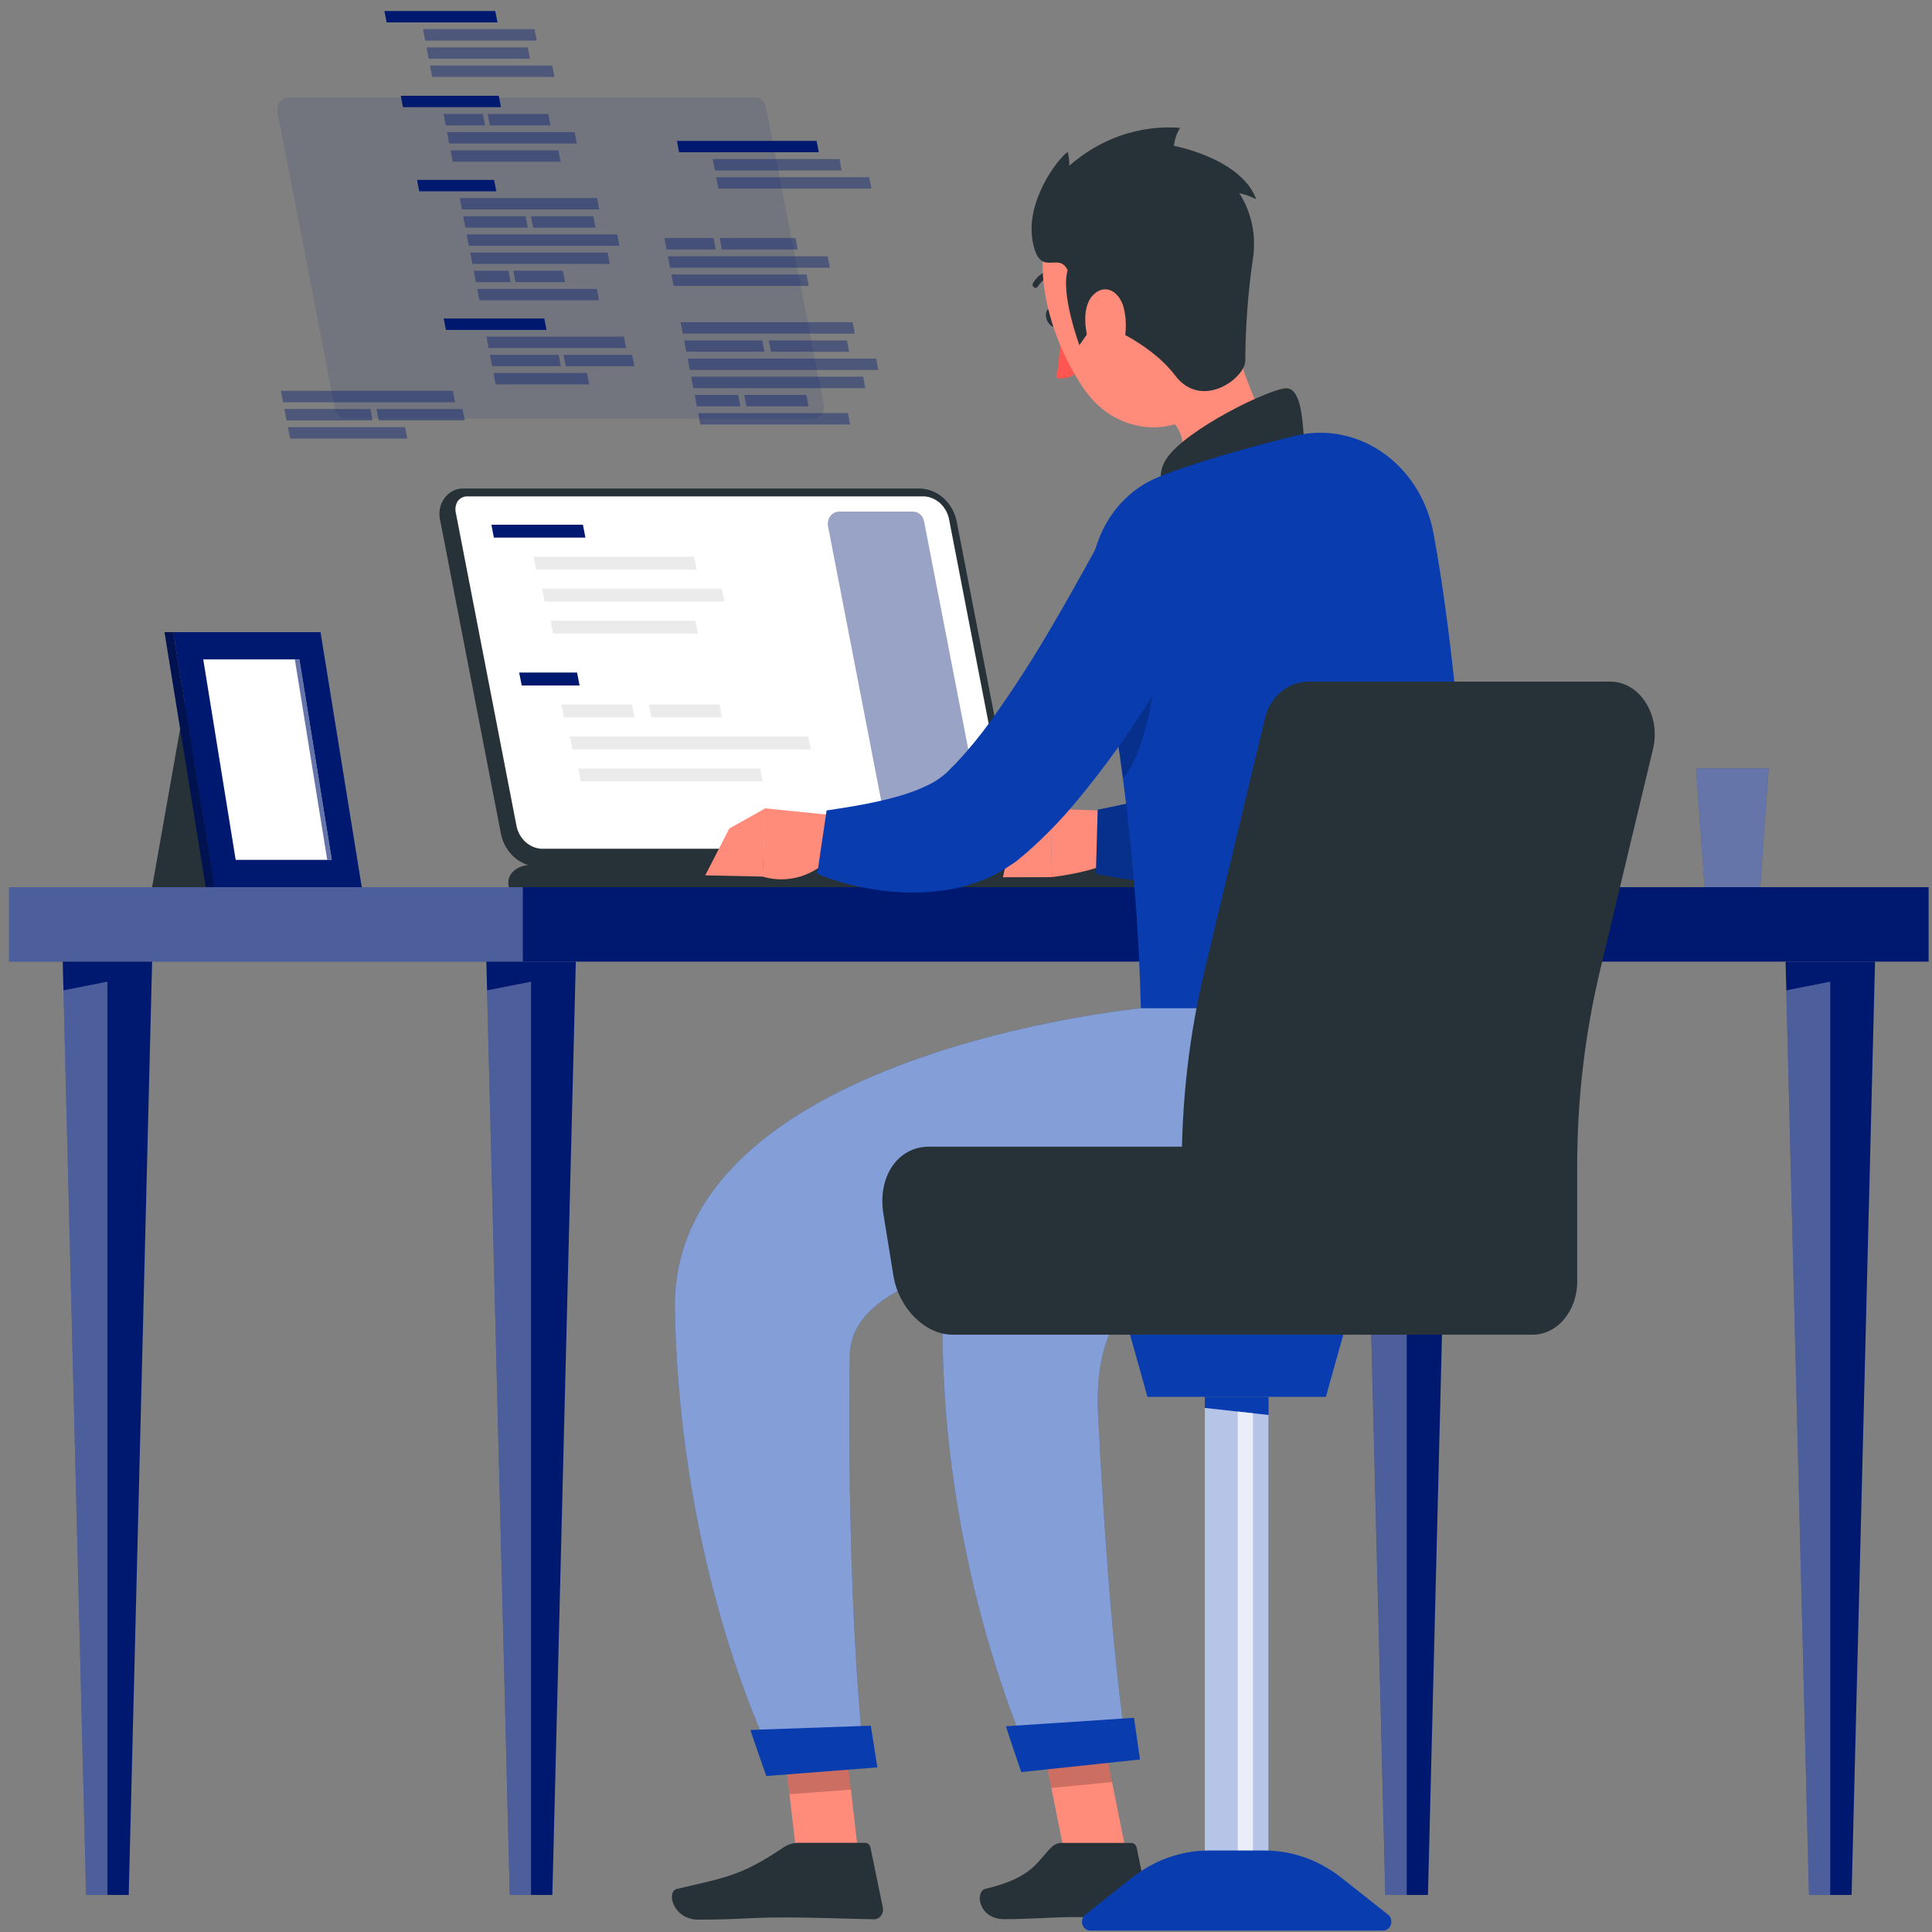 <svg width="155" height="155" viewBox="0 0 155 155" fill="none" xmlns="http://www.w3.org/2000/svg">
<rect x="0" y="0" width="155" height="155" fill="#808080" stroke="none"/>
<rect x="0.729" y="71.175" width="154" height="5.974" fill="#001970"/>
<rect opacity="0.3" x="0.729" y="71.175" width="41.216" height="5.974" fill="white"/>
<path d="M42.605 77.15H39.02L40.896 152.027H42.605H44.314L46.195 77.15H42.605V77.15Z" fill="#001970"/>
<path opacity="0.3" d="M40.896 152.028H42.605V78.757L39.078 79.453L40.896 152.028V152.028Z" fill="white"/>
<path d="M8.619 77.15H5.033L6.91 152.027H8.619H10.327L12.204 77.15H8.619V77.15Z" fill="#001970"/>
<path opacity="0.3" d="M6.91 152.028H8.619V78.757L5.088 79.453L6.91 152.028V152.028Z" fill="white"/>
<path d="M146.839 77.15H143.254L145.13 152.027H146.839H148.548L150.429 77.15H146.839V77.15Z" fill="#001970"/>
<path opacity="0.3" d="M145.128 152.028H146.837V78.757L143.311 79.453L145.128 152.028V152.028Z" fill="white"/>
<path d="M112.853 77.15H109.268L111.144 152.027H112.853H114.562L116.438 77.15H112.853V77.15Z" fill="#001970"/>
<path opacity="0.3" d="M111.148 152.028H112.857V78.757L109.33 79.453L111.148 152.028V152.028Z" fill="white"/>
<path d="M73.828 39.191H37.212C36.609 39.166 36.032 39.453 35.658 39.965C35.284 40.477 35.159 41.151 35.322 41.779L40.199 66.946C40.522 68.409 41.702 69.463 43.091 69.529H79.734C80.335 69.554 80.912 69.267 81.286 68.757C81.659 68.246 81.785 67.573 81.624 66.946L76.742 41.779C76.419 40.306 75.227 39.248 73.828 39.191V39.191Z" fill="#263238"/>
<path d="M43.41 68.093C42.473 68.024 41.683 67.312 41.451 66.328L36.574 41.161C36.49 40.824 36.551 40.464 36.742 40.181C36.94 39.94 37.228 39.808 37.526 39.824H74.169C75.106 39.892 75.896 40.604 76.127 41.588L81.004 66.755C81.089 67.092 81.027 67.453 80.836 67.735C80.64 67.978 80.351 68.11 80.052 68.093H43.41Z" fill="white"/>
<path opacity="0.4" d="M71.053 66.079L66.43 42.215C66.377 41.929 66.445 41.633 66.615 41.407C66.785 41.18 67.039 41.047 67.309 41.044H73.256C73.68 41.048 74.046 41.37 74.135 41.819L78.759 65.662C78.811 65.948 78.743 66.245 78.573 66.471C78.403 66.697 78.149 66.83 77.879 66.833H71.932C71.513 66.832 71.149 66.52 71.053 66.079V66.079Z" fill="#001970"/>
<path d="M39.623 43.132L39.424 42.098H46.767L46.966 43.132H39.623V43.132Z" fill="#001970"/>
<path d="M43.014 45.7L42.815 44.666H55.683L55.887 45.7H43.014V45.7Z" fill="#EBEBEB"/>
<path d="M43.692 48.263L43.488 47.229H57.916L58.115 48.263H43.692V48.263Z" fill="#EBEBEB"/>
<path d="M44.371 50.831L44.172 49.797H55.785L55.989 50.831H44.371V50.831Z" fill="#EBEBEB"/>
<path d="M41.856 54.992L41.652 53.958H46.298L46.498 54.992H41.856V54.992Z" fill="#001970"/>
<path d="M45.244 57.556L45.045 56.522H50.702L50.906 57.556H45.244V57.556Z" fill="#EBEBEB"/>
<path d="M52.263 57.556L52.059 56.522H57.72L57.919 57.556H52.263V57.556Z" fill="#EBEBEB"/>
<path d="M45.924 60.124L45.725 59.09H64.853L65.052 60.124H45.924V60.124Z" fill="#EBEBEB"/>
<path d="M46.6 62.687L46.4 61.653H60.987L61.186 62.687H46.6V62.687Z" fill="#EBEBEB"/>
<path d="M90.932 69.377H42.721C41.407 69.377 40.555 70.185 40.831 71.175H93.824C93.552 70.185 92.246 69.377 90.932 69.377Z" fill="#263238"/>
<path opacity="0.1" d="M26.881 32.83L22.253 8.982C22.202 8.696 22.27 8.401 22.44 8.176C22.61 7.951 22.863 7.819 23.132 7.815H60.573C60.996 7.818 61.361 8.138 61.452 8.585L66.08 32.413C66.133 32.699 66.065 32.996 65.895 33.222C65.725 33.449 65.47 33.582 65.201 33.585H27.76C27.341 33.583 26.977 33.271 26.881 32.83Z" fill="#001970"/>
<path d="M40.191 8.599H32.331L32.154 7.683H40.014L40.191 8.599V8.599Z" fill="#001970"/>
<path opacity="0.4" d="M38.914 10.06H35.759L35.582 9.143H38.737L38.914 10.06V10.06Z" fill="#001970"/>
<path opacity="0.4" d="M44.161 10.06H39.302L39.125 9.143H43.984L44.161 10.06V10.06Z" fill="#001970"/>
<path opacity="0.4" d="M46.279 11.515H36.04L35.863 10.599H46.107L46.279 11.515V11.515Z" fill="#001970"/>
<path opacity="0.4" d="M44.979 12.976H36.321L36.145 12.059H44.802L44.979 12.976V12.976Z" fill="#001970"/>
<path opacity="0.4" d="M50.721 28.468H45.209L45.386 29.38H50.898L50.721 28.468V28.468Z" fill="#001970"/>
<path d="M43.847 26.468H35.774L35.598 25.552H43.67L43.847 26.468V26.468Z" fill="#001970"/>
<path opacity="0.4" d="M47.096 29.924H39.59L39.767 30.84H47.273L47.096 29.924V29.924Z" fill="#001970"/>
<path opacity="0.4" d="M44.819 28.468H39.307L39.483 29.38H44.995L44.819 28.468V28.468Z" fill="#001970"/>
<path opacity="0.4" d="M50.051 27.007H39.027L39.204 27.924H50.228L50.051 27.007V27.007Z" fill="#001970"/>
<path d="M39.912 1.797H31.019L30.842 0.885H39.735L39.912 1.797V1.797Z" fill="#001970"/>
<path opacity="0.4" d="M44.309 5.257H34.5L34.677 6.173H44.481L44.309 5.257V5.257Z" fill="#001970"/>
<path opacity="0.4" d="M42.344 3.801H34.217L34.394 4.713H42.521L42.344 3.801V3.801Z" fill="#001970"/>
<path opacity="0.4" d="M42.883 2.341H33.935L34.112 3.257H43.06L42.883 2.341V2.341Z" fill="#001970"/>
<path d="M39.816 15.348H33.634L33.457 14.432H39.64L39.816 15.348V15.348Z" fill="#001970"/>
<path opacity="0.4" d="M49.521 18.803H37.441L37.618 19.72H49.693L49.521 18.803V18.803Z" fill="#001970"/>
<path opacity="0.4" d="M42.166 17.348H37.162L37.339 18.264H42.343L42.166 17.348V17.348Z" fill="#001970"/>
<path opacity="0.4" d="M47.596 17.348H42.592L42.769 18.264H47.773L47.596 17.348V17.348Z" fill="#001970"/>
<path opacity="0.4" d="M47.904 15.887H36.881L37.058 16.804H48.077L47.904 15.887V15.887Z" fill="#001970"/>
<path opacity="0.4" d="M47.881 23.18H38.285L38.462 24.091H48.058L47.881 23.18V23.18Z" fill="#001970"/>
<path opacity="0.4" d="M40.798 21.72H38.006L38.183 22.636H40.97L40.798 21.72V21.72Z" fill="#001970"/>
<path opacity="0.4" d="M45.16 21.72H41.176L41.353 22.636H45.337L45.16 21.72V21.72Z" fill="#001970"/>
<path opacity="0.4" d="M48.748 20.263H37.725L37.901 21.175H48.925L48.748 20.263V20.263Z" fill="#001970"/>
<path opacity="0.4" d="M57.428 20.018H53.48L53.303 19.102H57.255L57.428 20.018V20.018Z" fill="#001970"/>
<path opacity="0.4" d="M63.998 20.018H57.915L57.738 19.102H63.821L63.998 20.018V20.018Z" fill="#001970"/>
<path opacity="0.4" d="M66.582 21.479H53.759L53.582 20.563H66.405L66.582 21.479V21.479Z" fill="#001970"/>
<path opacity="0.4" d="M64.88 22.935H54.042L53.865 22.018H64.703L64.88 22.935V22.935Z" fill="#001970"/>
<path opacity="0.4" d="M69.734 14.22H57.455L57.632 15.132H69.911L69.734 14.22V14.22Z" fill="#001970"/>
<path opacity="0.4" d="M67.35 12.76H57.174L57.351 13.677H67.522L67.35 12.76V12.76Z" fill="#001970"/>
<path d="M65.513 11.305H54.309L54.485 12.216H65.69L65.513 11.305V11.305Z" fill="#001970"/>
<path opacity="0.4" d="M70.289 28.767H55.168L55.345 29.683H70.466L70.289 28.767V28.767Z" fill="#001970"/>
<path opacity="0.4" d="M61.151 27.311H54.887L55.063 28.223H61.328L61.151 27.311V27.311Z" fill="#001970"/>
<path opacity="0.4" d="M67.95 27.311H61.685L61.862 28.223H68.127L67.95 27.311V27.311Z" fill="#001970"/>
<path opacity="0.4" d="M68.401 25.851H54.603L54.78 26.768H68.578L68.401 25.851V25.851Z" fill="#001970"/>
<path opacity="0.4" d="M68.023 33.139H56.012L56.188 34.055H68.2L68.023 33.139V33.139Z" fill="#001970"/>
<path opacity="0.4" d="M59.225 31.683H55.73L55.907 32.599H59.402L59.225 31.683V31.683Z" fill="#001970"/>
<path opacity="0.4" d="M64.691 31.683H59.705L59.882 32.599H64.868L64.691 31.683V31.683Z" fill="#001970"/>
<path opacity="0.4" d="M69.249 30.222H55.447L55.624 31.139H69.422L69.249 30.222V30.222Z" fill="#001970"/>
<path opacity="0.4" d="M32.499 34.271H23.098L23.274 35.187H32.675L32.499 34.271V34.271Z" fill="#001970"/>
<path opacity="0.4" d="M29.72 32.815H22.816L22.993 33.727H29.892L29.72 32.815V32.815Z" fill="#001970"/>
<path opacity="0.4" d="M37.104 32.815H30.205L30.382 33.727H37.285L37.104 32.815V32.815Z" fill="#001970"/>
<path opacity="0.4" d="M36.337 31.355H22.535L22.712 32.271H36.51L36.337 31.355V31.355Z" fill="#001970"/>
<path d="M141.896 61.653H136.076L136.756 71.175H141.216L141.896 61.653V61.653Z" fill="#001970"/>
<path opacity="0.4" d="M141.896 61.653H136.076L136.756 71.175H141.216L141.896 61.653V61.653Z" fill="white"/>
<path d="M15.059 55.041H23.426L20.571 71.176H12.203L15.059 55.041V55.041Z" fill="#263238"/>
<path d="M25.715 50.718H13.898L17.207 71.175H29.024L25.715 50.718V50.718Z" fill="#001970"/>
<path d="M13.201 50.718H13.899L17.208 71.175H16.51L13.201 50.718V50.718Z" fill="#001970"/>
<path opacity="0.3" d="M13.201 50.718H13.899L17.208 71.175H16.51L13.201 50.718V50.718Z" fill="black"/>
<path d="M18.908 68.985L16.307 52.904H24.021L26.619 68.985H18.908V68.985Z" fill="white"/>
<path opacity="0.6" d="M26.252 68.985L23.654 52.904H24.021L26.619 68.985H26.252V68.985Z" fill="#001970"/>
<path d="M84.87 25.269C85.038 25.663 84.984 26.081 84.743 26.199C84.502 26.317 84.176 26.096 84.008 25.707C83.84 25.319 83.899 24.896 84.135 24.777C84.371 24.66 84.702 24.856 84.87 25.269Z" fill="#263238"/>
<path d="M85.012 26.046C85.012 26.046 85.157 28.731 84.713 30.285C85.62 30.615 86.6 29.794 86.6 29.794L85.012 26.046Z" fill="#FF5652"/>
<path d="M84.913 22.018C84.874 22.053 84.826 22.074 84.777 22.078C84.178 22.095 83.623 22.422 83.284 22.958C83.243 23.04 83.165 23.092 83.078 23.093C82.992 23.094 82.912 23.044 82.87 22.963C82.828 22.881 82.83 22.781 82.876 22.702C83.293 22.016 83.992 21.592 84.749 21.566C84.851 21.56 84.945 21.625 84.982 21.728C85.019 21.831 84.991 21.948 84.913 22.018Z" fill="#263238"/>
<path d="M98.229 24.659C99.631 29.922 101.196 34.003 103.106 36.334C103.106 36.334 103.143 40.47 96.641 42.438C89.49 44.601 92.231 39.624 92.231 39.624C95.861 37.436 95.516 34.131 92.784 32.872L98.229 24.659Z" fill="#FF8B7B"/>
<path d="M104.62 35.326C104.493 33.403 104.325 31.21 103.231 31.151C102.024 31.092 95.037 34.475 93.544 36.861C92.052 39.246 94.969 41.582 94.969 41.582L104.62 35.326Z" fill="#263238"/>
<path d="M90.322 65.104L84.287 64.888L84.396 70.366C84.396 70.366 89.659 69.776 89.891 68.276L90.322 65.104Z" fill="#FF8B7B"/>
<path d="M81.098 67.578L80.463 70.381L84.397 70.371L84.288 64.893L81.098 67.578V67.578Z" fill="#FF8B7B"/>
<path d="M114.542 42.339L114.414 43.745C114.374 44.198 114.319 44.641 114.265 45.088C114.16 45.978 114.029 46.868 113.888 47.754C113.616 49.529 113.262 51.294 112.854 53.07C112.439 54.879 111.936 56.663 111.347 58.416C111.034 59.316 110.708 60.215 110.317 61.13C109.924 62.09 109.469 63.018 108.956 63.909C108.834 64.14 108.679 64.401 108.53 64.617C108.38 64.833 108.235 65.109 108.076 65.335C107.917 65.561 107.749 65.827 107.541 66.058L107.246 66.422C107.14 66.556 107.028 66.684 106.91 66.805C106.001 67.771 104.935 68.546 103.766 69.092C101.972 69.926 100.069 70.449 98.126 70.641C97.241 70.754 96.366 70.799 95.508 70.823C94.65 70.848 93.793 70.823 92.949 70.774C92.105 70.725 91.27 70.646 90.44 70.538C89.61 70.43 88.802 70.287 87.922 70.096L88.067 64.956C90.964 64.407 93.828 63.668 96.642 62.743C97.268 62.523 97.883 62.267 98.484 61.976C98.996 61.742 99.486 61.454 99.945 61.115C100.213 60.941 100.439 60.702 100.608 60.417L100.739 60.191C100.8 60.094 100.856 59.994 100.907 59.891C100.972 59.778 101.031 59.661 101.084 59.542C101.143 59.414 101.207 59.296 101.266 59.153C101.799 57.892 102.237 56.586 102.577 55.248C102.949 53.803 103.298 52.298 103.58 50.739C103.861 49.18 104.133 47.606 104.383 46.017L104.728 43.627L105.041 41.301L114.542 42.339Z" fill="#093CAF"/>
<path opacity="0.2" d="M114.542 42.339L114.414 43.745C114.374 44.198 114.319 44.641 114.265 45.088C114.16 45.978 114.029 46.868 113.888 47.754C113.616 49.529 113.262 51.294 112.854 53.07C112.439 54.879 111.936 56.663 111.347 58.416C111.034 59.316 110.708 60.215 110.317 61.13C109.924 62.09 109.469 63.018 108.956 63.909C108.834 64.14 108.679 64.401 108.53 64.617C108.38 64.833 108.235 65.109 108.076 65.335C107.917 65.561 107.749 65.827 107.541 66.058L107.246 66.422C107.14 66.556 107.028 66.684 106.91 66.805C106.001 67.771 104.935 68.546 103.766 69.092C101.972 69.926 100.069 70.449 98.126 70.641C97.241 70.754 96.366 70.799 95.508 70.823C94.65 70.848 93.793 70.823 92.949 70.774C92.105 70.725 91.27 70.646 90.44 70.538C89.61 70.43 88.802 70.287 87.922 70.096L88.067 64.956C90.964 64.407 93.828 63.668 96.642 62.743C97.268 62.523 97.883 62.267 98.484 61.976C98.996 61.742 99.486 61.454 99.945 61.115C100.213 60.941 100.439 60.702 100.608 60.417L100.739 60.191C100.8 60.094 100.856 59.994 100.907 59.891C100.972 59.778 101.031 59.661 101.084 59.542C101.143 59.414 101.207 59.296 101.266 59.153C101.799 57.892 102.237 56.586 102.577 55.248C102.949 53.803 103.298 52.298 103.58 50.739C103.861 49.18 104.133 47.606 104.383 46.017L104.728 43.627L105.041 41.301L114.542 42.339Z" fill="black"/>
<path d="M87.748 48.875C89.998 59.389 91.264 70.121 91.528 80.91H118.093C118.238 77.354 117.685 57.304 115.012 42.821C114.533 40.171 113.088 37.842 111.005 36.361C108.921 34.88 106.375 34.372 103.942 34.952L103.815 34.987C100.498 35.803 95.738 37.121 92.925 38.277L92.812 38.326C88.92 39.966 86.754 44.479 87.748 48.875Z" fill="#093CAF"/>
<path opacity="0.2" d="M89.477 58.072C89.685 59.453 89.898 60.919 90.094 62.453C92.267 59.994 92.957 52.46 92.957 52.46L89.477 58.072Z" fill="black"/>
<path d="M67.409 65.463L61.379 64.853L61.18 70.327C63.211 70.934 65.385 70.269 66.824 68.6L67.409 65.463Z" fill="#FF8B7B"/>
<path d="M58.513 66.466L56.58 70.228L61.199 70.327L61.399 64.853L58.513 66.466V66.466Z" fill="#FF8B7B"/>
<path d="M97.717 46.352C97.299 47.213 96.927 47.975 96.51 48.762C96.093 49.549 95.693 50.316 95.262 51.078C94.409 52.613 93.525 54.118 92.59 55.608C90.713 58.659 88.634 61.559 86.369 64.283C85.156 65.749 83.838 67.109 82.427 68.35C82.25 68.512 82.041 68.67 81.846 68.842C81.651 69.014 81.478 69.151 81.188 69.334C80.897 69.516 80.653 69.697 80.389 69.855C80.126 70.012 79.854 70.155 79.586 70.283C78.585 70.754 77.538 71.099 76.465 71.311C74.587 71.653 72.674 71.7 70.784 71.448C69.899 71.338 69.02 71.174 68.153 70.956C67.72 70.848 67.294 70.725 66.873 70.588C66.419 70.45 66.052 70.297 65.566 70.096L66.315 65.02C69.164 64.603 72.245 64.066 74.368 63.024C74.84 62.814 75.284 62.538 75.689 62.203C75.852 62.081 76.004 61.943 76.143 61.789C76.174 61.745 76.315 61.612 76.419 61.504C76.524 61.396 76.646 61.293 76.76 61.165C77.731 60.122 78.64 59.013 79.482 57.845C81.309 55.291 83.015 52.639 84.595 49.898C85.412 48.506 86.206 47.09 87 45.669L88.171 43.534L89.3 41.434L97.717 46.352Z" fill="#093CAF"/>
<path d="M90.427 149.003H85.463L82.963 136.536H87.931L90.427 149.003V149.003Z" fill="#FF8B7B"/>
<path d="M85.187 147.852H90.768C90.967 147.86 91.138 148.008 91.19 148.216L92.17 153.006C92.217 153.242 92.162 153.488 92.02 153.674C91.879 153.86 91.666 153.966 91.444 153.96C89.497 153.926 88.549 153.803 86.094 153.803C84.584 153.803 82.646 153.97 80.564 153.97C78.481 153.97 78.204 151.737 79.057 151.536C82.887 150.626 83.141 149.377 84.379 148.182C84.601 147.967 84.889 147.85 85.187 147.852Z" fill="#263238"/>
<g opacity="0.2">
<path d="M87.936 136.541H82.963L84.351 143.446L89.224 142.969L87.936 136.541V136.541Z" fill="black"/>
</g>
<path d="M96.635 18.335C98.45 23.312 99.711 26.13 98.514 29.744C96.699 35.178 90.26 35.729 87.13 31.431C84.317 27.561 81.858 20.071 85.41 15.954C86.992 14.099 89.348 13.265 91.635 13.75C93.923 14.235 95.815 15.97 96.635 18.335V18.335Z" fill="#FF8B7B"/>
<path d="M87.916 25.791C87.172 26.872 86.601 27.694 86.601 27.694C86.601 27.694 85.072 23.577 85.657 21.689C84.913 20.091 83.411 22.446 82.844 19.333C82.277 16.22 84.731 12.876 85.657 12.183C85.752 12.545 85.795 12.922 85.784 13.299C88.285 11.099 91.464 10.011 94.677 10.255C94.408 10.688 94.237 11.183 94.178 11.701C94.178 11.701 99.563 12.684 100.788 15.989C100.355 15.765 99.898 15.6 99.427 15.497C100.415 17.032 100.806 18.925 100.516 20.769C100.125 23.459 99.922 26.176 99.908 28.899C99.958 30.295 96.424 32.966 94.268 30.113C92.113 27.261 87.916 25.791 87.916 25.791Z" fill="#263238"/>
<path d="M90.161 24.718C90.442 25.877 90.362 27.105 89.934 28.21C89.358 29.685 88.174 29.331 87.588 28.043C87.057 26.887 86.717 24.743 87.656 23.715C88.596 22.687 89.807 23.326 90.161 24.718Z" fill="#FF8B7B"/>
<path d="M99.49 80.891C99.49 80.891 76.423 89.959 75.747 101.954C74.495 124.05 82.83 141.543 82.83 141.543L90.471 140.658C90.471 140.658 89.109 133.546 88.097 113.531C86.823 88.376 126.21 114.121 118.097 80.891H99.49Z" fill="#093CAF"/>
<path opacity="0.5" d="M99.49 80.891C99.49 80.891 76.423 89.959 75.747 101.954C74.495 124.05 82.83 141.543 82.83 141.543L90.471 140.658C90.471 140.658 89.109 133.546 88.097 113.531C86.823 88.376 126.21 114.121 118.097 80.891H99.49Z" fill="white"/>
<path d="M80.714 138.494C80.677 138.494 81.93 142.172 81.93 142.172L91.458 141.159L90.981 137.815L80.714 138.494Z" fill="#093CAF"/>
<path d="M68.967 149.618H63.999L62.547 137.146H67.515L68.967 149.618V149.618Z" fill="#FF8B7B"/>
<path d="M63.965 147.847H69.409C69.612 147.845 69.788 147.997 69.832 148.211L70.821 152.996C70.879 153.234 70.831 153.488 70.691 153.681C70.551 153.875 70.335 153.985 70.108 153.98C68.153 153.946 65.322 153.828 62.849 153.833C59.972 153.833 59.423 154.005 56.043 154.01C54.001 154.01 53.434 151.782 54.287 151.551C58.171 150.626 59.414 150.523 62.767 148.275C63.121 148.013 63.536 147.864 63.965 147.847Z" fill="#263238"/>
<path opacity="0.2" d="M62.555 137.151L63.344 143.943L68.272 143.579L67.523 137.151H62.555V137.151Z" fill="black"/>
<path d="M91.53 80.891C91.53 80.891 53.736 84.525 54.144 105.101C54.566 126.504 61.943 140.938 61.943 140.938H69.321C69.321 140.938 67.923 129.833 68.173 108.765C68.246 102.456 80.015 100.37 91.503 99.633C101.43 98.993 110.723 92.861 114.579 82.912L115.373 80.891H91.53Z" fill="#093CAF"/>
<path opacity="0.5" d="M91.53 80.891C91.53 80.891 53.736 84.525 54.144 105.101C54.566 126.504 61.943 140.938 61.943 140.938H69.321C69.321 140.938 67.923 129.833 68.173 108.765C68.246 102.456 80.015 100.37 91.503 99.633C101.43 98.993 110.723 92.861 114.579 82.912L115.373 80.891H91.53Z" fill="white"/>
<path d="M60.21 138.789C60.178 138.789 61.475 142.487 61.475 142.487L70.386 141.793L69.865 138.449L60.21 138.789Z" fill="#093CAF"/>
<path d="M101.45 57.766L96.655 77.797C95.428 82.929 94.809 88.209 94.812 93.51V102.819C94.812 105.17 96.41 107.078 98.383 107.078H122.966C124.939 107.078 126.536 105.17 126.536 102.819V93.51C126.535 88.208 127.155 82.928 128.383 77.797L132.616 60.093C133.27 57.373 131.555 54.683 129.182 54.683H104.881C103.221 54.739 101.809 56.009 101.45 57.766Z" fill="#263238"/>
<path d="M70.873 97.38L71.676 102.347C72.103 104.958 74.222 107.078 76.413 107.078H103.741C105.932 107.078 107.37 104.958 106.944 102.347L106.141 97.38C105.655 94.405 103.246 91.995 100.751 91.995H74.535C72.021 91.995 70.392 94.405 70.873 97.38Z" fill="#263238"/>
<path d="M106.372 112.065H92.058L90.66 107.078H107.77L106.372 112.065V112.065Z" fill="#093CAF"/>
<rect x="96.66" y="112.065" width="5.113" height="37.086" fill="#093CAF"/>
<path opacity="0.7" d="M101.774 149.151H96.66V112.955L101.774 113.521V149.151V149.151Z" fill="white"/>
<path opacity="0.7" d="M100.523 149.151H99.303V113.245L100.523 113.383V149.151V149.151Z" fill="white"/>
<path d="M110.975 154.885H87.454C87.173 154.882 86.925 154.685 86.838 154.394C86.752 154.104 86.846 153.787 87.073 153.606L90.802 150.656C92.596 149.232 94.76 148.464 96.982 148.462H101.451C103.672 148.465 105.835 149.233 107.626 150.656L111.36 153.606C111.588 153.787 111.682 154.106 111.594 154.397C111.507 154.687 111.257 154.884 110.975 154.885V154.885Z" fill="#093CAF"/>
</svg>
